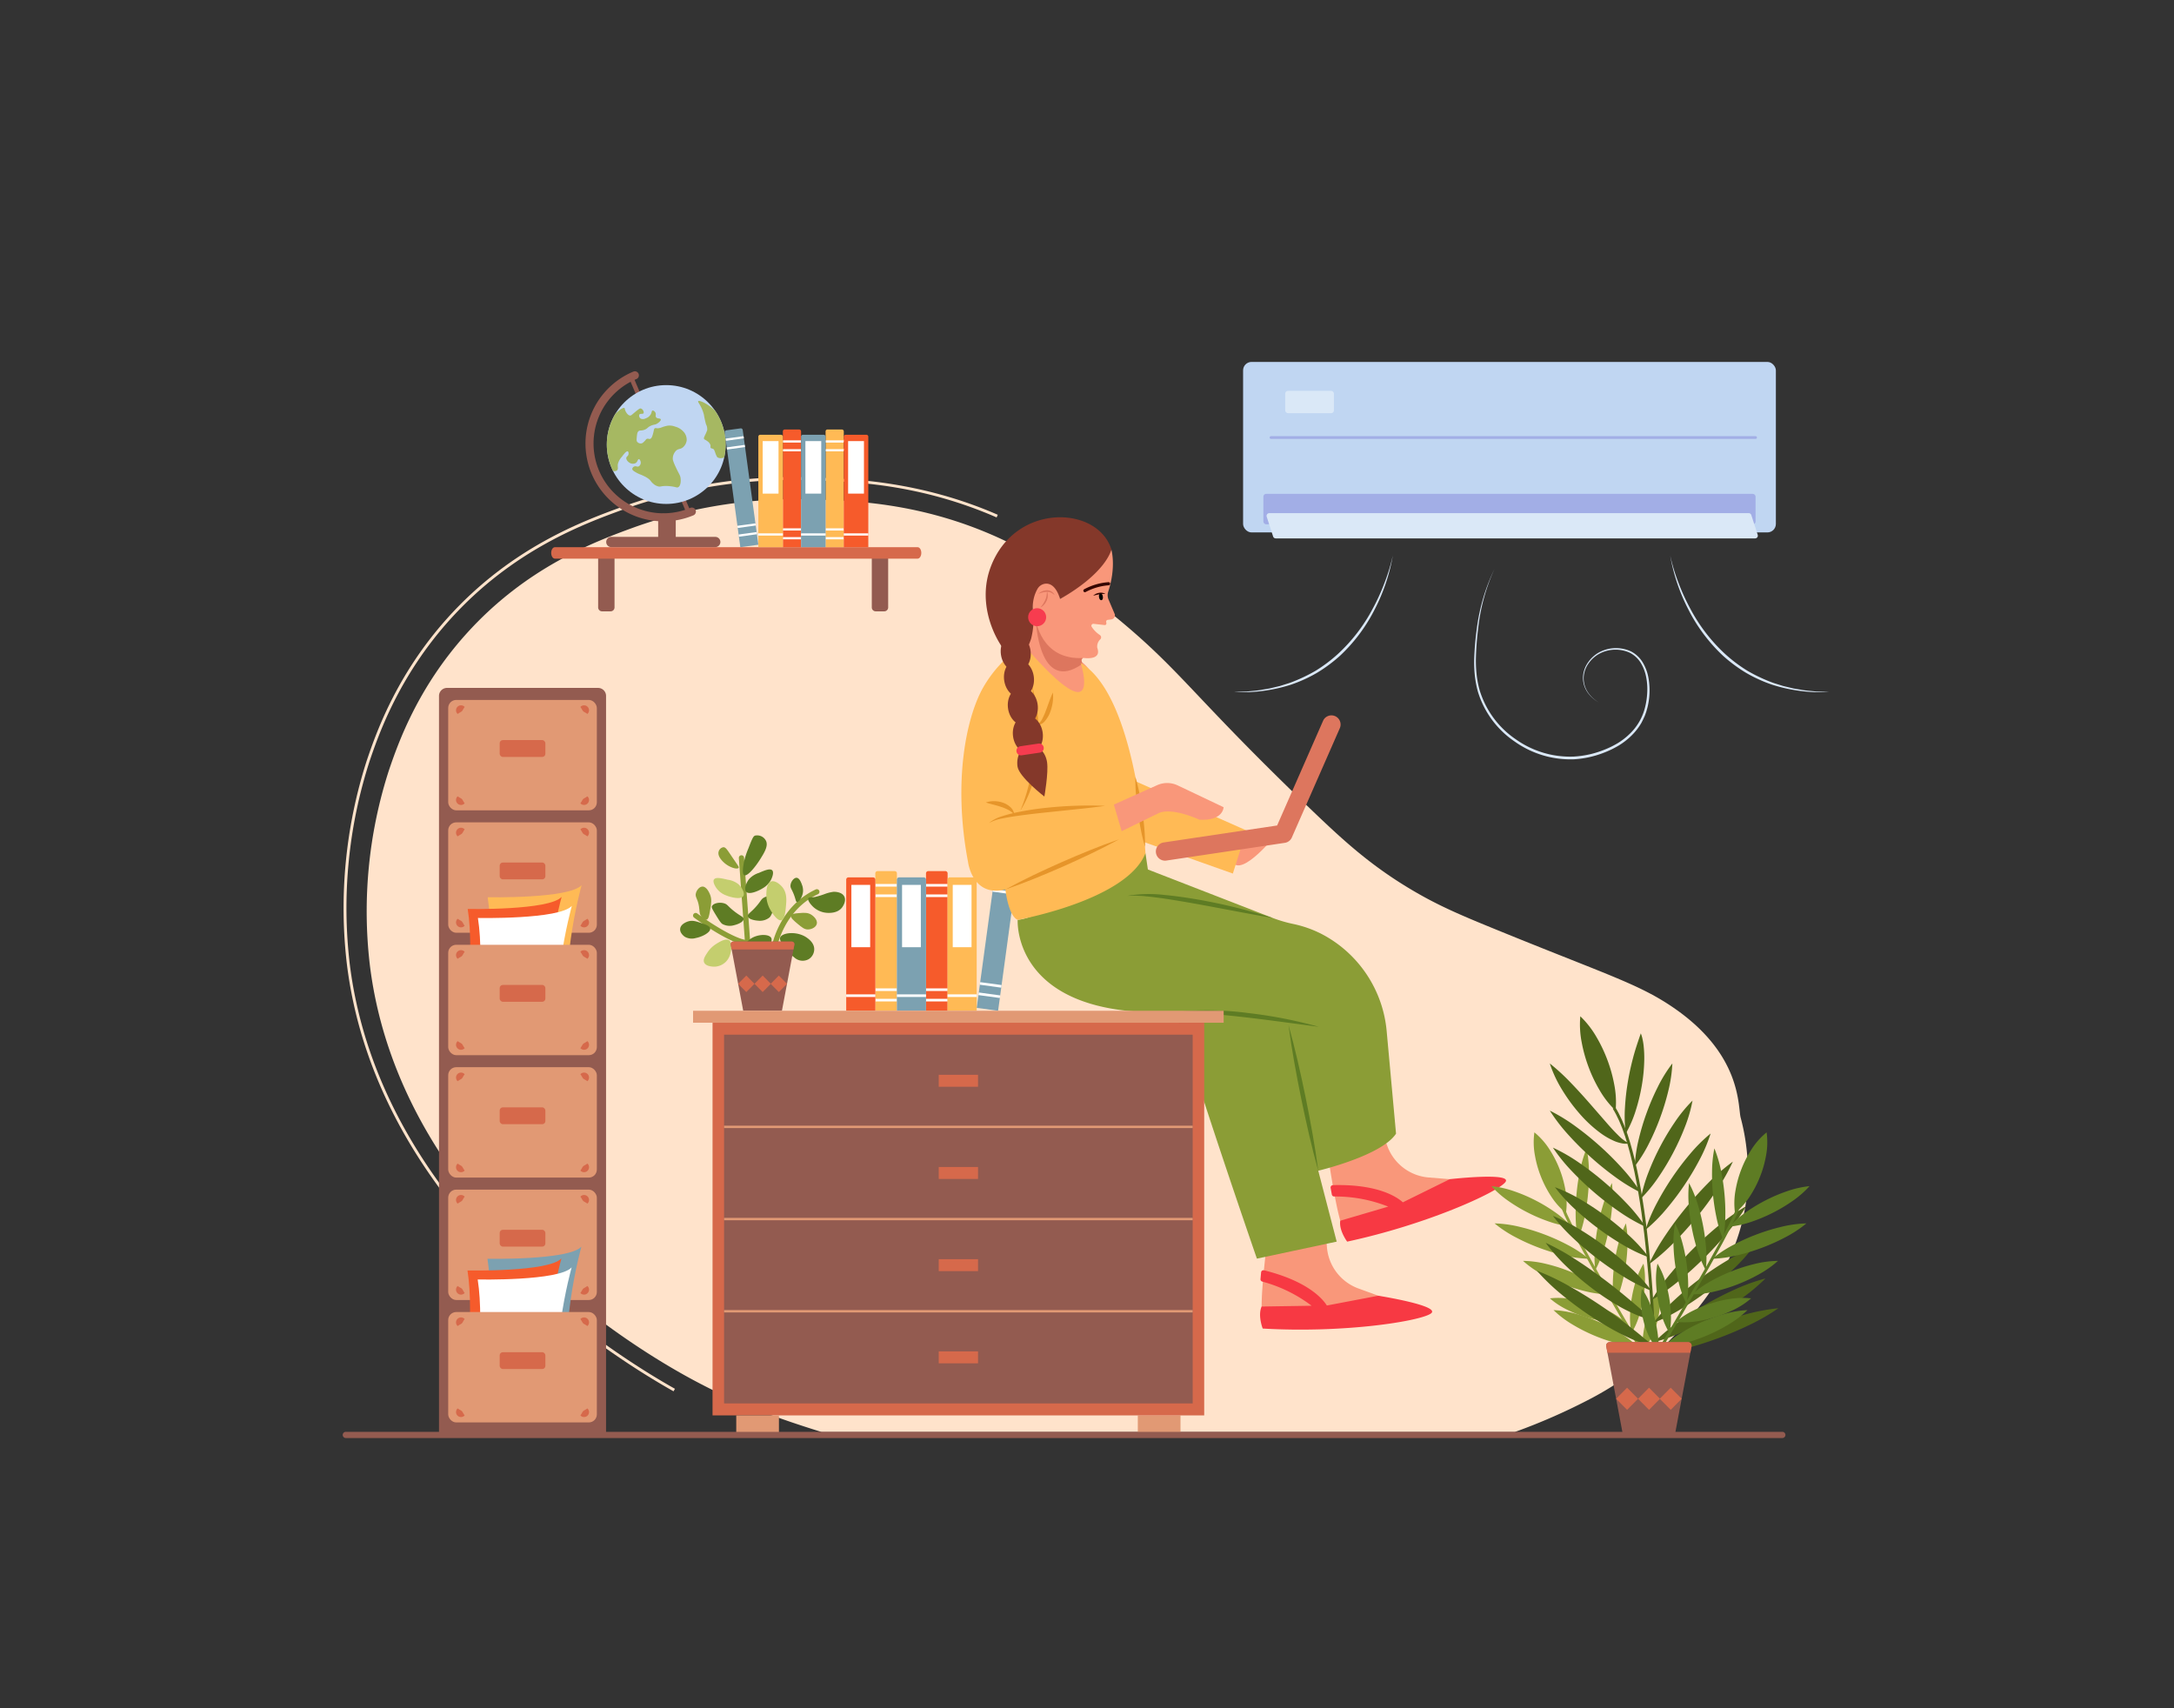 <svg id="Layer_1" data-name="Layer 1" xmlns="http://www.w3.org/2000/svg" viewBox="0 0 700 550"><rect x="0" y="0" width="700" height="550" fill="#333333" stroke="none"/><title>girl working from home</title><path d="M264.597,461.076c-15.032-4.699-28.52-9.501-44.746-18.612-16.735-9.399-91.073-54.126-100.74-131.536a147.656,147.656,0,0,1,6.161-63.053c2.988-8.76,9.186-26.355,24.829-43.756,19.149-21.314,40.999-29.575,53.811-34.246a155.267,155.267,0,0,1,60.333-8.964c11.619.379,32.128,1.23,55.44,11.415,15.208,6.642,24.662,14.218,38.594,25.541,22.072,17.956,24.977,25.43,63.59,62.507,10.601,10.176,19.316,18.196,32.618,26.096,9.223,5.476,16.679,8.538,30.435,14.126,33.811,13.737,43.438,16.519,54.502,24.252,21.517,15.051,20.123,31.465,21.049,34.998a69.498,69.498,0,0,1,1.637,27.724c-2.821,18.566-12.822,30.703-19.029,38.048a104.624,104.624,0,0,1-30.435,24.459,194.494,194.494,0,0,1-24.94,10.999Z" fill="#ffe3cb"/><path d="M216.872,447.953c-22.205-12.475-95.414-59.245-105.163-137.358a154.855,154.855,0,0,1,6.438-65.883c2.772-8.131,9.265-27.172,25.948-45.736,20.432-22.735,43.723-31.23,56.236-35.794a161.994,161.994,0,0,1,63.018-9.369c10.732.349,33.062,1.074,57.921,11.928l-.371.848c-24.694-10.782-46.087-11.478-57.579-11.852a161.102,161.102,0,0,0-62.672,9.314c-12.437,4.536-35.587,12.979-55.865,35.544-16.557,18.423-23.006,37.339-25.761,45.416a153.883,153.883,0,0,0-6.396,65.469c9.696,77.684,82.589,124.246,104.698,136.667Z" fill="#ffe3cb"/><rect x="366.36" y="455.711" width="13.742" height="6.046" fill="#e19974"/><rect x="182.309" y="321.671" width="7.073" height="0.854" fill="#fff"/><rect x="182.309" y="318.254" width="7.073" height="0.854" fill="#fff"/><rect x="182.309" y="287.499" width="7.073" height="0.854" fill="#fff"/><rect x="182.309" y="284.081" width="7.073" height="0.854" fill="#fff"/><path d="M240.858,304.352c-5.138,0-16.058-7.934-17.361-8.894a.844.844,0,0,1,1.002-1.359c4.999,3.686,14.014,9.271,16.874,8.511a.844.844,0,0,1,.422,1.635A3.76,3.76,0,0,1,240.858,304.352Z" fill="#8b9d36"/><path d="M240.776,304.983a.844.844,0,0,1-.841-.782l-2.037-27.932a.844.844,0,1,1,1.684-.123l2.037,27.932a.844.844,0,0,1-.78.903C240.817,304.982,240.797,304.983,240.776,304.983Z" fill="#8b9d36"/><path d="M249.346,305.725a.854.854,0,0,1-.148-.013.844.844,0,0,1-.684-.979c.093-.523,2.407-12.887,14.172-18.376a.844.844,0,0,1,.713,1.529c-10.977,5.122-13.201,17.021-13.223,17.142A.844.844,0,0,1,249.346,305.725Z" fill="#8b9d36"/><path d="M248.337,302.003c-.686-1.344-4.374-1.346-6.728.305a6.448,6.448,0,0,0-2.268,2.976c-.401,1.033-1.043,2.685-.151,3.815a3.345,3.345,0,0,0,3.704.687,18.056,18.056,0,0,0,3.175-3.129C247.435,304.928,248.89,303.086,248.337,302.003Z" fill="#5e7c24"/><path d="M251.21,301.851c-.257.675.253,1.448,1.21,2.9a13.932,13.932,0,0,0,3.326,3.51,3.969,3.969,0,0,0,4.687.534,3.797,3.797,0,0,0,1.739-3.205c-.016-1.977-1.705-3.2-2.343-3.663C256.735,299.687,251.831,300.219,251.21,301.851Z" fill="#5e7c24"/><path d="M260.281,289.183c.225-.384.809-.189,2.117-.382a24.347,24.347,0,0,0,3.251-.992,12.51,12.51,0,0,1,2.797-.687c.396.002,2.636.012,3.402,1.526.803,1.586-.683,3.496-.756,3.586-1.437,1.795-3.891,1.707-4.687,1.679a7.236,7.236,0,0,1-5.065-2.442C261.161,291.272,259.89,289.85,260.281,289.183Z" fill="#5e7c24"/><path d="M239.643,281.781c-.798-.402-.331-2.954-.076-4.349a25.89,25.89,0,0,1,1.436-4.35c1.323-3.485,1.625-3.861,2.117-4.044a3.164,3.164,0,0,1,3.478,1.602c.875,1.692-.466,3.832-1.89,6.105C243.341,278.928,240.681,282.304,239.643,281.781Z" fill="#5e7c24"/><path d="M239.341,288.497c.587-.955-.493-2.823-1.587-3.815a7.043,7.043,0,0,0-3.478-1.45c-1.818-.438-3.82-.921-4.385-.076-.539.805.515,2.386.756,2.747a6.683,6.683,0,0,0,3.099,2.366C235.362,288.936,238.583,289.729,239.341,288.497Z" fill="#c4ce6e"/><path d="M239.416,295.898c.022-.76-1.077-.917-3.326-2.747-1.786-1.452-1.836-1.958-2.873-2.289-1.587-.508-3.658-.024-4.007.992-.085.249-.073.546,1.285,2.747,1.057,1.712,1.596,2.575,2.117,2.9a4.967,4.967,0,0,0,3.78.382C237.341,297.658,239.387,296.928,239.416,295.898Z" fill="#5e7c24"/><path d="M240.243,287.116c-.741-.839.005-2.866.914-4.034a7.071,7.071,0,0,1,3.179-2.032c1.716-.747,3.606-1.57,4.306-.837.668.699-.101,2.44-.277,2.837a6.714,6.714,0,0,1-2.65,2.868C244.238,286.858,241.199,288.198,240.243,287.116Z" fill="#5e7c24"/><path d="M240.791,295.001c-.151-.745.905-1.091,2.809-3.284,1.511-1.741,1.475-2.247,2.44-2.754,1.477-.775,3.599-.659,4.116.281.126.23.165.525-.798,2.929-.749,1.87-1.133,2.814-1.591,3.224a4.974,4.974,0,0,1-3.659,1.032C243.135,296.374,240.996,296.011,240.791,295.001Z" fill="#5e7c24"/><path d="M228.681,298.951c-.106-.828-1.47-1.285-3.099-1.831-1.473-.493-2.642-.886-4.007-.458-.241.076-2.389.748-2.57,2.366-.163,1.451,1.385,2.51,1.512,2.595a4.573,4.573,0,0,0,3.553.382C226.196,301.594,228.837,300.169,228.681,298.951Z" fill="#5e7c24"/><path d="M234.805,302.766c-1.138-.812-3.287.566-4.309,1.221a9.037,9.037,0,0,0-2.646,2.594c-.787,1.182-1.537,2.307-1.134,3.281.579,1.401,3.079,1.38,3.402,1.373a5.437,5.437,0,0,0,3.704-1.679,5.784,5.784,0,0,0,1.437-2.9C235.396,306.023,235.928,303.568,234.805,302.766Z" fill="#c4ce6e"/><path d="M225.733,294.983c-.64-.931-.416-1.591-.68-3.205-.42-2.565-1.314-2.894-.983-4.197.261-1.026,1.145-2.12,2.117-2.137,1.361-.023,2.237,2.082,2.419,2.518.661,1.587.417,2.971,0,5.342-.272,1.548-.48,2.655-1.134,2.823C226.84,296.29,226.087,295.498,225.733,294.983Z" fill="#8b9d36"/><path d="M254.687,294.754c.202-.572,1.273-.658,2.57-.763,1.621-.131,2.837-.229,4.007.534.18.117,2.075,1.389,1.739,2.9-.263,1.181-1.729,1.8-2.797,1.831-1.158.034-1.946-.621-3.402-1.831C255.657,296.471,254.438,295.458,254.687,294.754Z" fill="#8b9d36"/><path d="M256.577,290.404c-.291-.066-.309-.472-.68-1.603-.83-2.527-1.48-2.756-1.361-3.815.132-1.172,1.099-2.419,1.965-2.366.945.058,1.51,1.647,1.739,2.289a4.95,4.95,0,0,1,.302,2.366C258.331,288.916,257.208,290.548,256.577,290.404Z" fill="#5e7c24"/><path d="M237.829,279.416c-.441.626-2.946-.115-4.612-1.603-.425-.38-2.308-2.06-1.814-3.663a1.888,1.888,0,0,1,1.512-1.373c.706-.017,1.165.7,2.344,2.442C237.681,278.801,238.022,279.142,237.829,279.416Z" fill="#8b9d36"/><path d="M251.588,296.28c-1.269.345-2.928-2.334-3.326-2.976a9.844,9.844,0,0,1-1.512-5.494c.054-1.213.153-3.426,1.436-3.968,1.229-.519,2.892.77,3.704,1.755,1.603,1.942,1.348,4.455,1.134,6.562C252.858,293.801,252.635,295.995,251.588,296.28Z" fill="#c4ce6e"/><path d="M251.772,325.437H239.306l-4.01-21.276a.846.846,0,0,1,.825-1.006h18.835a.846.846,0,0,1,.825,1.006Z" fill="#935b50"/><path d="M255.492,305.699l.29-1.537a.846.846,0,0,0-.825-1.006H236.121a.846.846,0,0,0-.825,1.006l.29,1.537Z" fill="#d6694b"/><polygon points="240.303 319.412 237.67 316.754 240.303 314.096 242.936 316.754 240.303 319.412" fill="#d6694b"/><polygon points="245.569 319.412 242.936 316.754 245.569 314.096 248.202 316.754 245.569 319.412" fill="#d6694b"/><polygon points="250.775 319.412 248.142 316.754 250.775 314.096 253.408 316.754 250.775 319.412" fill="#d6694b"/><path d="M299.203,299.21h44.246a0,0,0,0,1,0,0v6.957a0,0,0,0,1,0,0h-44.246a.723.723,0,0,1-.723-.723v-5.511A.723.723,0,0,1,299.203,299.21Z" transform="translate(664.218 25.533) rotate(97.76)" fill="#7ca1b1"/><rect x="323.117" y="280.328" width="0.84" height="6.957" transform="translate(-1.358 566.058) rotate(-82.24)" fill="#fff"/><rect x="322.663" y="283.658" width="0.84" height="6.957" transform="translate(-5.05 568.488) rotate(-82.24)" fill="#fff"/><rect x="318.579" y="313.63" width="0.84" height="6.957" transform="translate(-38.28 590.366) rotate(-82.24)" fill="#fff"/><rect x="318.125" y="316.96" width="0.84" height="6.957" transform="translate(-41.972 592.797) rotate(-82.24)" fill="#fff"/><path d="M305.117,281.191l0,44.246h-6.957l0-44.246a.723.723,0,0,1,.723-.723h5.511A.723.723,0,0,1,305.117,281.191Z" fill="#f65b2b"/><rect x="298.16" y="321.59" width="6.957" height="0.84" fill="#fff"/><rect x="298.16" y="318.228" width="6.957" height="0.84" fill="#fff"/><rect x="298.16" y="287.979" width="6.957" height="0.84" fill="#fff"/><rect x="298.16" y="284.619" width="6.957" height="0.84" fill="#fff"/><path d="M305.109,325.437V283.207a.723.723,0,0,1,.723-.723h7.931a.723.723,0,0,1,.723.723v42.23Z" fill="#ffba55"/><rect x="305.109" y="320.152" width="9.377" height="0.84" fill="#fff"/><rect x="299.765" y="291.912" width="20.065" height="6.05" transform="translate(604.734 -14.861) rotate(90)" fill="#fff"/><path d="M281.839,281.191l0,44.246h6.957l0-44.246a.723.723,0,0,0-.723-.723h-5.511A.723.723,0,0,0,281.839,281.191Z" fill="#ffba55"/><rect x="281.839" y="321.59" width="6.957" height="0.84" fill="#fff"/><rect x="281.839" y="318.228" width="6.957" height="0.84" fill="#fff"/><rect x="281.839" y="287.979" width="6.957" height="0.84" fill="#fff"/><rect x="281.839" y="284.619" width="6.957" height="0.84" fill="#fff"/><path d="M281.847,325.437V283.207a.723.723,0,0,0-.723-.723h-7.931a.723.723,0,0,0-.723.723v42.23Z" fill="#f65b2b"/><rect x="272.47" y="320.152" width="9.377" height="0.84" fill="#fff"/><rect x="267.126" y="291.912" width="20.065" height="6.05" transform="translate(572.095 17.778) rotate(90)" fill="#fff"/><path d="M272.725,299.272h42.23a0,0,0,0,1,0,0v9.377a0,0,0,0,1,0,0H272.725a.723.723,0,0,1-.723-.723v-7.931A.723.723,0,0,1,272.725,299.272Z" transform="translate(597.439 10.483) rotate(90)" fill="#7ca1b1"/><rect x="288.79" y="320.152" width="9.377" height="0.84" fill="#fff"/><rect x="283.446" y="291.912" width="20.065" height="6.05" transform="translate(588.415 1.459) rotate(90)" fill="#fff"/><path d="M409.541,270.284s-13.752,16.538-13.321,3.069Z" fill="#f9977a"/><path d="M408.519,395.462s-3.754,28.071-1.642,28.802,56.206.547,46.525-3.574l-16.011-5.844a15.509,15.509,0,0,1-10.148-13.399l-.668-8.826Z" fill="#f9977a"/><path d="M443.792,417.184l-16.563,3.147c-1.257-2.007-5.987-7.8-20.235-11.34a.76.76,0,0,0-.937.668l-.195,2.166a.757.757,0,0,0,.563.8,46.038,46.038,0,0,1,15.9,7.783l-16.092.254c-1.307,2.869.343,7.084.343,7.084,26.154,1.53,50.51-2.332,54.131-4.822S443.792,417.184,443.792,417.184Z" fill="#f73943"/><path d="M427.031,368.13s3.87,28.055,6.1,28.197,54.315-14.466,43.886-15.855l-16.99-1.361a15.509,15.509,0,0,1-13.354-10.206l-2.998-8.328Z" fill="#f9977a"/><path d="M466.821,379.655l-15.123,7.452c-1.747-1.599-7.851-5.92-22.527-5.531a.76.76,0,0,0-.725.894l.39,2.14a.757.757,0,0,0,.756.621A46.038,46.038,0,0,1,446.992,388.49l-15.441,4.538c-.495,3.114,2.22,6.736,2.22,6.736,25.614-5.502,48.057-15.721,50.883-19.087S466.821,379.655,466.821,379.655Z" fill="#f73943"/><path d="M347.772,222.914c8.58-3.81.59-9.74.59-9.74l-.126-.515a.658.658,0,0,1,.711-.812c1.847.208,5.649.24,4.351-3.305a3.182,3.182,0,0,1,.966-2.686.898.898,0,0,0-.091-1.379,9.124,9.124,0,0,1-2.692-2.708.634.634,0,0,1,.636-.92l3.564.401a.511.511,0,0,0,.563-.583l-.069-.464a.545.545,0,0,1,.469-.621l1.223-.16a1.297,1.297,0,0,0,1.025-1.794l-1.956-4.589a3.581,3.581,0,0,1-.103-2.529c.803-2.433,2.29-8.087,1.012-13.611,0,0-3.726,7.848-16.532,15.981,0,0-1.188-8.846-7.269-3.801,0,0-2.374,1.876-1.301,8.301l-2.539,2.169a10.371,10.371,0,0,0-3.469,6.081c-.61,3.44-2.678,8.914-3.966,10.279C322.77,215.909,339.192,226.724,347.772,222.914Z" fill="#f9977a"/><path d="M333.5,199.403s.846,24.331,14.987,14.364l-.252-1.109c-.109-.445.516-.801.516-.801C335.056,212.615,333.5,199.403,333.5,199.403Z" fill="#dd765e"/><path d="M349.326,190.674a.503.503,0,0,1-.253-.938,19.226,19.226,0,0,1,7.854-2.294.489.489,0,0,1,.526.478.502.502,0,0,1-.478.526,18.536,18.536,0,0,0-7.398,2.159A.501.501,0,0,1,349.326,190.674Z" fill="#350500"/><path d="M351.988,191.789a3.59,3.59,0,0,1,1.875-.914,2.983,2.983,0,0,1,2.062.331c-.357.016-.684.001-1.011.037-.325.038-.646.062-.966.127C353.304,191.474,352.675,191.638,351.988,191.789Z" fill="#350500"/><ellipse cx="354.487" cy="192.153" rx="0.633" ry="1.105" transform="translate(-24.321 53.993) rotate(-8.422)" fill="#050505"/><path d="M334.302,191.227a4.263,4.263,0,0,1,2.762-1.187,2.843,2.843,0,0,1,1.517.418,2.625,2.625,0,0,1,.991,1.157,4.484,4.484,0,0,0-1.177-.812,3.274,3.274,0,0,0-1.325-.262A8.356,8.356,0,0,0,334.302,191.227Z" fill="#dd765e"/><path d="M334.954,195.636a9.789,9.789,0,0,0,1.609-2.474,5.709,5.709,0,0,0,.415-1.382,8.714,8.714,0,0,0,.11-1.49,3.612,3.612,0,0,1,.28,1.528,4.057,4.057,0,0,1-.344,1.542,4.889,4.889,0,0,1-.851,1.321A4.177,4.177,0,0,1,334.954,195.636Z" fill="#dd765e"/><path d="M357.845,176.9s-1.357,7.303-16.532,15.981c0,0-1.219-5.192-4.638-4.959a3.362,3.362,0,0,0-2.71,1.852,11.569,11.569,0,0,0-1.221,7.607,26.405,26.405,0,0,1-.742,8.264,19.319,19.319,0,0,1-3.948,6.925c-1.969,2.329-15.134-13.67-9.103-29.91C326.717,161.747,353.423,162.68,357.845,176.9Z" fill="#84382a"/><circle cx="333.947" cy="198.719" r="2.902" fill="#f73c4f"/><path d="M449.506,365.001l-2.989-32.715A39.255,39.255,0,0,0,425.388,300.631a36.587,36.587,0,0,0-8.709-3.087,44.219,44.219,0,0,1-6.725-1.933L369.603,279.946l-.777-5.247s-31.949,20.816-41.148,21.463c0,0-2.037,32.116,50.86,29.646,0,0,7.993,26.711,26.165,79.428l25.693-5.472-5.934-22.833S444.842,372.126,449.506,365.001Z" fill="#8b9d36"/><path d="M409.782,295.544c-7.823-1.334-15.573-2.88-23.344-4.295q-5.826-1.063-11.67-1.962c-1.952-.253-3.903-.536-5.865-.703-.981-.142-1.96-.135-2.946-.203a9.722,9.722,0,0,0-1.475.006l-1.487.045a41.525,41.525,0,0,1,11.907-.287c3.962.367,7.892.968,11.801,1.656A184.603,184.603,0,0,1,409.782,295.544Z" fill="#5e7c24"/><path d="M424.463,376.93c-2.162-7.693-3.887-15.475-5.505-23.28-1.574-7.813-3.039-15.649-4.062-23.574,2.166,7.692,3.89,15.475,5.505,23.28C421.971,361.17,423.436,369.005,424.463,376.93Z" fill="#5e7c24"/><path d="M424.645,330.599l-11.515-1.535c-3.833-.499-7.661-1.01-11.496-1.447q-5.75-.671-11.516-1.166c-3.847-.285-7.697-.541-11.58-.643a100.208,100.208,0,0,1,23.266.346A148.524,148.524,0,0,1,424.645,330.599Z" fill="#5e7c24"/><path d="M347.96,213.445s7.927,24.564-18.383-5.857a40.311,40.311,0,0,0-13.205,14.109c-5.129,9.339-9.626,29.665-4.692,55.744,0,0,1.359,11.595,12.048,8.94,0,0,.893,8.447,3.951,9.782,0,0,35.174-6.28,41.148-21.463C368.826,274.699,365.967,224.005,347.96,213.445Z" fill="#ffba55"/><path d="M328.549,261.002a58.723,58.723,0,0,0,3.036-9.746,76.116,76.116,0,0,0,1.335-10.07c.215-3.385.234-6.786.129-10.19-.136-3.403-.339-6.815-.734-10.231a55.694,55.694,0,0,1,1.881,10.155,66.932,66.932,0,0,1,.193,10.362,53.677,53.677,0,0,1-1.692,10.247A36.66,36.66,0,0,1,328.549,261.002Z" fill="#e6952a"/><path d="M360.302,270.242c-5.862,3.22-11.904,6.032-17.99,8.743-6.104,2.671-12.253,5.239-18.584,7.396,5.86-3.223,11.902-6.034,17.99-8.743C347.823,274.97,353.972,272.402,360.302,270.242Z" fill="#e6952a"/><path d="M355.846,259.463c-3.159.416-6.313.792-9.467,1.112l-9.449.992c-3.146.325-6.286.691-9.41,1.128-1.56.227-3.119.468-4.656.799a13.669,13.669,0,0,0-4.446,1.511,12.083,12.083,0,0,1,4.255-2.208,42.469,42.469,0,0,1,4.644-1.234,94.036,94.036,0,0,1,9.456-1.46A128.335,128.335,0,0,1,355.846,259.463Z" fill="#e6952a"/><path d="M339.007,222.992a11.299,11.299,0,0,1-.053,3.135,14.39,14.39,0,0,1-.763,3.043,9.54,9.54,0,0,1-1.58,2.796,3.401,3.401,0,0,1-2.853,1.455,4.574,4.574,0,0,0,1.907-2.109,24.22,24.22,0,0,0,1.148-2.662C337.521,226.811,338.112,224.906,339.007,222.992Z" fill="#e6952a"/><path d="M326.583,262.207a7.866,7.866,0,0,0-2.015-1.492,13.569,13.569,0,0,0-2.227-.922c-.765-.267-1.565-.472-2.379-.705-.413-.087-.825-.215-1.245-.329a10.699,10.699,0,0,1-1.282-.401,9.685,9.685,0,0,1,1.325-.321,13.073,13.073,0,0,1,1.352-.088,8.853,8.853,0,0,1,2.7.449,6.61,6.61,0,0,1,2.428,1.39A3.824,3.824,0,0,1,326.583,262.207Z" fill="#e6952a"/><polyline points="365.083 251.303 401.344 267.382 396.964 281.257 367.825 270.931" fill="#ffba55"/><path d="M375.114,277.105a2.947,2.947,0,0,1-.432-5.861l36.535-5.466,14.791-33.692A2.947,2.947,0,0,1,431.405,234.455L415.961,269.637a2.946,2.946,0,0,1-2.263,1.729l-38.145,5.706A2.914,2.914,0,0,1,375.114,277.105Z" fill="#dd765e"/><ellipse cx="327.054" cy="210.107" rx="4.81" ry="6.158" transform="translate(-27.247 50.169) rotate(-8.422)" fill="#84382a"/><ellipse cx="328.27" cy="218.323" rx="4.81" ry="6.158" transform="matrix(0.989, -0.146, 0.146, 0.989, -28.437, 50.436)" fill="#84382a"/><ellipse cx="329.338" cy="227.432" rx="4.81" ry="6.158" transform="translate(-29.76 50.69) rotate(-8.422)" fill="#84382a"/><ellipse cx="330.96" cy="236.486" rx="4.81" ry="6.158" transform="translate(-31.068 51.025) rotate(-8.422)" fill="#84382a"/><path d="M327.626,246.81c.498,3.364,8.651,9.652,8.651,9.652s1.363-7.697.865-11.061-3.032-5.776-5.66-5.387S327.128,243.446,327.626,246.81Z" fill="#84382a"/><path d="M328.757,243.201a1.473,1.473,0,0,1-.214-2.931l5.826-.863a1.473,1.473,0,1,1,.432,2.914l-5.826.863A1.372,1.372,0,0,1,328.757,243.201Z" fill="#f73c4f"/><path d="M365.574,250.126a55.55,55.55,0,0,1,1.344,5.554c.375,1.863.666,3.738.939,5.615.246,1.881.474,3.764.617,5.656a54.678,54.678,0,0,1,.205,5.698,55.593,55.593,0,0,1-1.347-5.564c-.375-1.862-.664-3.732-.936-5.605-.244-1.877-.471-3.755-.614-5.646A55.774,55.774,0,0,1,365.574,250.126Z" fill="#e6952a"/><path d="M361.163,267.612l-2.519-8.564,13.941-6.25a7.887,7.887,0,0,1,6.611.073l14.783,7.022s-.052,4.476-7.806,4.015c0,0-8.393-3.94-12.899-2.201Z" fill="#f9977a"/><path d="M528.792,435.933c-.912-1.519-22.374-37.287-25.846-46.545l.865-.324c3.443,9.178,25.551,46.021,25.773,46.393Z" fill="#8b9d36"/><path d="M510.872,369.744a39.741,39.741,0,0,0-2.137,7.163,66.963,66.963,0,0,0-1.092,7.262,65.629,65.629,0,0,0-.301,7.337,39.204,39.204,0,0,0,.754,7.438,39.239,39.239,0,0,0,2.142-7.162,65.734,65.734,0,0,0,1.087-7.262,66.961,66.961,0,0,0,.296-7.338A39.706,39.706,0,0,0,510.872,369.744Z" fill="#8b9d36"/><path d="M519.031,380.901a37.907,37.907,0,0,0-2.773,6.753,63.664,63.664,0,0,0-1.742,6.951,62.693,62.693,0,0,0-.962,7.101,37.493,37.493,0,0,0,.08,7.301,37.457,37.457,0,0,0,2.778-6.752,62.69,62.69,0,0,0,1.737-6.952,63.765,63.765,0,0,0,.957-7.102A37.941,37.941,0,0,0,519.031,380.901Z" fill="#8b9d36"/><path d="M523.527,393.889a32.164,32.164,0,0,0-2.361,6.277,53.434,53.434,0,0,0-1.321,6.426,52.536,52.536,0,0,0-.534,6.538,31.757,31.757,0,0,0,.515,6.688,31.76,31.76,0,0,0,2.366-6.276,52.449,52.449,0,0,0,1.316-6.426,53.433,53.433,0,0,0,.529-6.539A32.133,32.133,0,0,0,523.527,393.889Z" fill="#8b9d36"/><path d="M529.188,406.853a24.623,24.623,0,0,0-2.394,5.342,40.126,40.126,0,0,0-1.359,5.521,39.383,39.383,0,0,0-.576,5.656,24.337,24.337,0,0,0,.468,5.836,24.319,24.319,0,0,0,2.398-5.341,39.448,39.448,0,0,0,1.354-5.521,40.192,40.192,0,0,0,.571-5.657A24.623,24.623,0,0,0,529.188,406.853Z" fill="#8b9d36"/><path d="M534.184,414.956A22.169,22.169,0,0,0,531.657,419.646a38.225,38.225,0,0,0-1.589,4.866,43.677,43.677,0,0,0-.959,4.99c-.104.847-.199,1.689-.262,2.548a18.958,18.958,0,0,1-.279,2.609,5.12,5.12,0,0,0,.614-.388l.499-.5a9.22,9.22,0,0,0,.872-1.091,17.474,17.474,0,0,0,1.341-2.334,25.99,25.99,0,0,0,1.76-4.922,29.132,29.132,0,0,0,.828-5.124A19.291,19.291,0,0,0,534.184,414.956Z" fill="#8b9d36"/><path d="M506.02,394.954a31.868,31.868,0,0,0-5.628-4.88,52.155,52.155,0,0,0-6.221-3.709,51.239,51.239,0,0,0-6.67-2.823,31.503,31.503,0,0,0-7.268-1.641,31.495,31.495,0,0,0,5.625,4.886,51.244,51.244,0,0,0,6.224,3.704,52.132,52.132,0,0,0,6.672,2.818A31.865,31.865,0,0,0,506.02,394.954Z" fill="#8b9d36"/><path d="M511.548,405.28a39.257,39.257,0,0,0-6.942-4.544,65.359,65.359,0,0,0-7.403-3.316,64.19,64.19,0,0,0-7.752-2.386,38.81,38.81,0,0,0-8.218-1.146,38.817,38.817,0,0,0,6.939,4.55,64.203,64.203,0,0,0,7.406,3.31,65.347,65.347,0,0,0,7.755,2.38A39.257,39.257,0,0,0,511.548,405.28Z" fill="#8b9d36"/><path d="M518.056,416.757a33.477,33.477,0,0,0-6.257-4.387,55.016,55.016,0,0,0-6.735-3.165,54.041,54.041,0,0,0-7.096-2.239A33.09,33.09,0,0,0,490.391,405.961a33.102,33.102,0,0,0,6.255,4.393,54.047,54.047,0,0,0,6.737,3.159,55.022,55.022,0,0,0,7.098,2.234A33.476,33.476,0,0,0,518.056,416.757Z" fill="#8b9d36"/><path d="M523.199,425.592a25.097,25.097,0,0,0-5.496-3.62,40.082,40.082,0,0,0-5.888-2.367,39.364,39.364,0,0,0-6.185-1.42,24.831,24.831,0,0,0-6.581-.155,24.829,24.829,0,0,0,5.494,3.626,39.359,39.359,0,0,0,5.89,2.361,40.063,40.063,0,0,0,6.186,1.414A25.111,25.111,0,0,0,523.199,425.592Z" fill="#8b9d36"/><path d="M527.259,433.519a33.01,33.01,0,0,0-6.041-4.59,54.175,54.175,0,0,0-6.562-3.386,53.232,53.232,0,0,0-6.957-2.474,32.639,32.639,0,0,0-7.483-1.258,32.627,32.627,0,0,0,6.038,4.596,53.212,53.212,0,0,0,6.565,3.38,54.166,54.166,0,0,0,6.959,2.468A33.009,33.009,0,0,0,527.259,433.519Z" fill="#8b9d36"/><path d="M504.224,390.558a23.234,23.234,0,0,0-.18-7.419,34.958,34.958,0,0,0-1.89-6.749,34.384,34.384,0,0,0-3.186-6.242,23.002,23.002,0,0,0-4.913-5.566,22.988,22.988,0,0,0,.172,7.422,34.415,34.415,0,0,0,1.898,6.746,34.962,34.962,0,0,0,3.194,6.239A23.238,23.238,0,0,0,504.224,390.558Z" fill="#8b9d36"/><path d="M532.188,437.445c-.01-.617-1.134-61.864-12.916-80.52l.781-.494c11.922,18.875,13.02,78.471,13.061,80.998Z" fill="#50661a"/><path d="M523.493,364.945a42.393,42.393,0,0,1-.277-8.342,74.998,74.998,0,0,1,.902-8.093c.432-2.669,1.019-5.311,1.711-7.931.69-2.637,1.562-5.175,2.493-7.878a11.559,11.559,0,0,1,.597,2.074,18.482,18.482,0,0,1,.326,2.108,35.715,35.715,0,0,1,.188,4.184,53.717,53.717,0,0,1-.753,8.199,59.593,59.593,0,0,1-1.897,7.984A37.537,37.537,0,0,1,523.493,364.945Z" fill="#50661a"/><path d="M508.84,327.206a29.974,29.974,0,0,1,5.218,6.705,47.122,47.122,0,0,1,3.497,7.349,46.306,46.306,0,0,1,2.195,7.837,29.651,29.651,0,0,1,.458,8.487,29.65,29.65,0,0,1-5.227-6.702,46.261,46.261,0,0,1-3.489-7.352,47.119,47.119,0,0,1-2.187-7.84A29.958,29.958,0,0,1,508.84,327.206Z" fill="#50661a"/><path d="M499.016,342.395a69.05,69.05,0,0,1,6.872,6.332c2.124,2.202,4.151,4.453,6.134,6.716l5.891,6.761c.988,1.107,1.987,2.198,3.042,3.231a13.891,13.891,0,0,0,3.595,2.716,6.24,6.24,0,0,1-2.46-.062,11.518,11.518,0,0,1-2.37-.746,22.893,22.893,0,0,1-4.222-2.421,41.437,41.437,0,0,1-6.955-6.434,54.902,54.902,0,0,1-5.527-7.55A39.293,39.293,0,0,1,499.016,342.395Z" fill="#50661a"/><path d="M499.016,357.583a56.876,56.876,0,0,1,8.543,5.254,96.781,96.781,0,0,1,7.665,6.23,95.146,95.146,0,0,1,7,6.968,56.234,56.234,0,0,1,6.114,7.952,56.214,56.214,0,0,1-8.547-5.25,95.076,95.076,0,0,1-7.661-6.234,96.778,96.778,0,0,1-6.996-6.972A56.867,56.867,0,0,1,499.016,357.583Z" fill="#50661a"/><path d="M500.015,369.5a56.239,56.239,0,0,1,8.631,4.991,95.647,95.647,0,0,1,7.779,5.989,94,94,0,0,1,7.134,6.744,55.607,55.607,0,0,1,6.273,7.752,55.579,55.579,0,0,1-8.636-4.987,93.942,93.942,0,0,1-7.775-5.994,95.645,95.645,0,0,1-7.13-6.749A56.212,56.212,0,0,1,500.015,369.5Z" fill="#50661a"/><path d="M500.681,382.239a52.285,52.285,0,0,1,8.645,4.194,88.544,88.544,0,0,1,7.86,5.246,87.07,87.07,0,0,1,7.266,6.042,51.667,51.667,0,0,1,6.473,7.103,51.714,51.714,0,0,1-8.649-4.189,87.066,87.066,0,0,1-7.857-5.251,88.602,88.602,0,0,1-7.262-6.047A52.285,52.285,0,0,1,500.681,382.239Z" fill="#50661a"/><path d="M500.015,391.48a58.171,58.171,0,0,1,9.046,4.593,99.088,99.088,0,0,1,8.252,5.638,97.344,97.344,0,0,1,7.652,6.429,57.488,57.488,0,0,1,6.85,7.484,57.493,57.493,0,0,1-9.049-4.588,97.345,97.345,0,0,1-8.248-5.643,99.069,99.069,0,0,1-7.648-6.434A58.167,58.167,0,0,1,500.015,391.48Z" fill="#50661a"/><path d="M497.684,400.139a75.833,75.833,0,0,1,9.455,5.248c3.002,1.922,5.906,3.953,8.738,6.074,2.84,2.108,5.601,4.306,8.313,6.577,2.74,2.251,5.329,4.596,8.164,6.919a22.862,22.862,0,0,1-5.294-1.545,51.774,51.774,0,0,1-4.916-2.367,80.692,80.692,0,0,1-9.035-5.879,93.158,93.158,0,0,1-8.208-6.926A59.006,59.006,0,0,1,497.684,400.139Z" fill="#50661a"/><path d="M494.853,409.13a77.99,77.99,0,0,1,10.267,4.879c3.279,1.827,6.461,3.788,9.57,5.852q4.664,3.096,9.103,6.51,2.219,1.712,4.395,3.486a39.168,39.168,0,0,0,4.462,3.417,8.619,8.619,0,0,1-2.885-.495c-.93-.275-1.832-.61-2.725-.959-1.78-.707-3.5-1.515-5.187-2.372a98.443,98.443,0,0,1-9.725-5.737,111.177,111.177,0,0,1-9.052-6.709A68.808,68.808,0,0,1,494.853,409.13Z" fill="#50661a"/><path d="M526.364,375.523a46.022,46.022,0,0,1,1.327-8.905,77.334,77.334,0,0,1,2.559-8.454,76.119,76.119,0,0,1,3.493-8.113,45.528,45.528,0,0,1,4.736-7.658,45.532,45.532,0,0,1-1.321,8.907,76.117,76.117,0,0,1-2.566,8.452,77.438,77.438,0,0,1-3.498,8.111A46.022,46.022,0,0,1,526.364,375.523Z" fill="#50661a"/><path d="M528.337,385.921a47.027,47.027,0,0,1,2.556-8.738,79.19,79.19,0,0,1,3.717-8.126,77.874,77.874,0,0,1,4.596-7.663,46.526,46.526,0,0,1,5.768-7.046,46.526,46.526,0,0,1-2.55,8.741,77.969,77.969,0,0,1-3.722,8.123,79.288,79.288,0,0,1-4.601,7.66A47.086,47.086,0,0,1,528.337,385.921Z" fill="#50661a"/><path d="M529.831,395.976a51.511,51.511,0,0,1,3.741-8.772,87.291,87.291,0,0,1,4.828-8.038,85.762,85.762,0,0,1,5.652-7.481,50.935,50.935,0,0,1,6.749-6.74,50.93,50.93,0,0,1-3.736,8.776,85.657,85.657,0,0,1-4.834,8.034,87.199,87.199,0,0,1-5.657,7.478A51.515,51.515,0,0,1,529.831,395.976Z" fill="#50661a"/><path d="M530.926,407.069a66.423,66.423,0,0,1,5.356-9.415q2.986-4.456,6.372-8.585,3.375-4.138,7.141-7.956a65.392,65.392,0,0,1,8.167-7.117,65.384,65.384,0,0,1-5.351,9.419q-2.986,4.456-6.377,8.581-3.383,4.132-7.146,7.952A66.343,66.343,0,0,1,530.926,407.069Z" fill="#50661a"/><path d="M531.814,418.572a67.08,67.08,0,0,1,6.342-8.85q3.451-4.143,7.267-7.919,3.805-3.786,7.967-7.214a66.067,66.067,0,0,1,8.9-6.273,66.067,66.067,0,0,1-6.338,8.854q-3.451,4.143-7.271,7.914-3.813,3.779-7.971,7.209A67.052,67.052,0,0,1,531.814,418.572Z" fill="#50661a"/><path d="M532.355,425.948a58.459,58.459,0,0,1,6.891-7.482,99.599,99.599,0,0,1,7.682-6.435,97.839,97.839,0,0,1,8.281-5.642,57.789,57.789,0,0,1,9.08-4.586,57.803,57.803,0,0,1-6.887,7.487,97.913,97.913,0,0,1-7.686,6.43,99.672,99.672,0,0,1-8.285,5.637A58.47,58.47,0,0,1,532.355,425.948Z" fill="#50661a"/><path d="M532.651,432.109a61.884,61.884,0,0,1,8.05-6.693q4.222-3.002,8.702-5.554,4.472-2.565,9.195-4.692a61.16,61.16,0,0,1,9.853-3.542,61.166,61.166,0,0,1-8.047,6.699q-4.222,3.001-8.705,5.549-4.477,2.557-9.198,4.687A61.894,61.894,0,0,1,532.651,432.109Z" fill="#50661a"/><path d="M532.421,436.106a66.835,66.835,0,0,1,9.418-5.425c3.231-1.56,6.526-2.95,9.875-4.194q5.022-1.868,10.22-3.263a65.86,65.86,0,0,1,10.681-2.021,65.862,65.862,0,0,1-9.416,5.431q-4.848,2.34-9.877,4.188c-3.35,1.239-6.755,2.333-10.222,3.257A66.825,66.825,0,0,1,532.421,436.106Z" fill="#50661a"/><path d="M534.087,435.933l-.793-.477c.223-.371,22.331-37.215,25.773-46.393l.865.324C556.461,398.646,534.999,434.415,534.087,435.933Z" fill="#5e7c24"/><path d="M552.006,369.744a39.741,39.741,0,0,1,2.137,7.163,66.958,66.958,0,0,1,1.092,7.262,65.627,65.627,0,0,1,.301,7.337,39.204,39.204,0,0,1-.754,7.438,39.24,39.24,0,0,1-2.142-7.162,65.736,65.736,0,0,1-1.087-7.262,66.959,66.959,0,0,1-.296-7.338A39.706,39.706,0,0,1,552.006,369.744Z" fill="#5e7c24"/><path d="M543.847,380.901a37.907,37.907,0,0,1,2.773,6.753,63.661,63.661,0,0,1,1.742,6.951,62.691,62.691,0,0,1,.962,7.101,37.492,37.492,0,0,1-.08,7.301,37.457,37.457,0,0,1-2.778-6.752,62.692,62.692,0,0,1-1.737-6.952,63.768,63.768,0,0,1-.957-7.102A37.943,37.943,0,0,1,543.847,380.901Z" fill="#5e7c24"/><path d="M539.351,393.889a32.163,32.163,0,0,1,2.361,6.277,53.43,53.43,0,0,1,1.321,6.426,52.536,52.536,0,0,1,.534,6.538,31.758,31.758,0,0,1-.515,6.688,31.759,31.759,0,0,1-2.366-6.276,52.448,52.448,0,0,1-1.316-6.426,53.433,53.433,0,0,1-.529-6.539A32.133,32.133,0,0,1,539.351,393.889Z" fill="#5e7c24"/><path d="M533.69,406.853a24.623,24.623,0,0,1,2.394,5.342,40.126,40.126,0,0,1,1.359,5.521,39.386,39.386,0,0,1,.576,5.656,24.338,24.338,0,0,1-.468,5.836,24.32,24.32,0,0,1-2.399-5.341,39.449,39.449,0,0,1-1.354-5.521,40.191,40.191,0,0,1-.571-5.657A24.623,24.623,0,0,1,533.69,406.853Z" fill="#5e7c24"/><path d="M528.694,414.956a22.168,22.168,0,0,1,2.527,4.69,38.225,38.225,0,0,1,1.589,4.866,43.679,43.679,0,0,1,.959,4.99c.104.847.199,1.689.262,2.548a18.959,18.959,0,0,0,.279,2.609,5.121,5.121,0,0,1-.614-.388l-.499-.5a9.221,9.221,0,0,1-.872-1.091,17.475,17.475,0,0,1-1.341-2.334,25.991,25.991,0,0,1-1.76-4.922,29.132,29.132,0,0,1-.828-5.124A19.291,19.291,0,0,1,528.694,414.956Z" fill="#5e7c24"/><path d="M556.858,394.954a31.868,31.868,0,0,1,5.628-4.88,52.156,52.156,0,0,1,6.221-3.709,51.238,51.238,0,0,1,6.67-2.823,31.503,31.503,0,0,1,7.268-1.641,31.494,31.494,0,0,1-5.625,4.886,51.244,51.244,0,0,1-6.224,3.704,52.133,52.133,0,0,1-6.672,2.818A31.865,31.865,0,0,1,556.858,394.954Z" fill="#5e7c24"/><path d="M551.33,405.28a39.258,39.258,0,0,1,6.942-4.544,65.36,65.36,0,0,1,7.403-3.316,64.19,64.19,0,0,1,7.752-2.386,38.81,38.81,0,0,1,8.218-1.146,38.817,38.817,0,0,1-6.939,4.55,64.204,64.204,0,0,1-7.406,3.31,65.348,65.348,0,0,1-7.755,2.38A39.257,39.257,0,0,1,551.33,405.28Z" fill="#5e7c24"/><path d="M544.822,416.757a33.478,33.478,0,0,1,6.257-4.387,55.015,55.015,0,0,1,6.735-3.165,54.041,54.041,0,0,1,7.096-2.239,33.09,33.09,0,0,1,7.577-1.005,33.103,33.103,0,0,1-6.255,4.393,54.048,54.048,0,0,1-6.737,3.159,55.021,55.021,0,0,1-7.098,2.234A33.476,33.476,0,0,1,544.822,416.757Z" fill="#5e7c24"/><path d="M539.679,425.592a25.097,25.097,0,0,1,5.496-3.62,40.082,40.082,0,0,1,5.888-2.367,39.364,39.364,0,0,1,6.185-1.42,24.831,24.831,0,0,1,6.581-.155,24.829,24.829,0,0,1-5.494,3.626,39.36,39.36,0,0,1-5.89,2.361,40.062,40.062,0,0,1-6.186,1.414A25.111,25.111,0,0,1,539.679,425.592Z" fill="#5e7c24"/><path d="M535.619,433.519a33.01,33.01,0,0,1,6.041-4.59,54.176,54.176,0,0,1,6.562-3.386,53.232,53.232,0,0,1,6.957-2.474,32.639,32.639,0,0,1,7.483-1.258,32.628,32.628,0,0,1-6.038,4.596,53.212,53.212,0,0,1-6.565,3.38,54.166,54.166,0,0,1-6.959,2.468A33.009,33.009,0,0,1,535.619,433.519Z" fill="#5e7c24"/><path d="M558.654,390.558a23.234,23.234,0,0,1,.18-7.419,34.958,34.958,0,0,1,1.89-6.749,34.384,34.384,0,0,1,3.186-6.242,23.002,23.002,0,0,1,4.913-5.566,22.988,22.988,0,0,1-.172,7.422,34.415,34.415,0,0,1-1.898,6.746,34.961,34.961,0,0,1-3.194,6.239A23.238,23.238,0,0,1,558.654,390.558Z" fill="#5e7c24"/><path d="M539.284,462.001H522.567l-5.378-28.533a1.134,1.134,0,0,1,1.107-1.35h25.26a1.134,1.134,0,0,1,1.107,1.35Z" fill="#935b50"/><path d="M544.274,435.53l.389-2.062a1.134,1.134,0,0,0-1.107-1.35H518.295a1.134,1.134,0,0,0-1.107,1.35l.389,2.062Z" fill="#d6694b"/><polygon points="523.903 453.92 520.372 450.356 523.903 446.791 527.435 450.356 523.903 453.92" fill="#d6694b"/><polygon points="530.966 453.92 527.435 450.356 530.966 446.791 534.498 450.356 530.966 453.92" fill="#d6694b"/><polygon points="537.948 453.92 534.416 450.356 537.948 446.791 541.479 450.356 537.948 453.92" fill="#d6694b"/><path d="M141.351,224.066V462.001h53.792V224.066a2.581,2.581,0,0,0-2.581-2.581H143.933A2.581,2.581,0,0,0,141.351,224.066Z" fill="#935b50"/><rect x="144.32" y="264.772" width="47.855" height="35.543" rx="2.581" fill="#e19974"/><rect x="144.32" y="225.357" width="47.855" height="35.543" rx="2.581" fill="#e19974"/><path d="M189.135,256.389a1.595,1.595,0,1,1-2.253,2.253,9.508,9.508,0,0,0,.561-.898,2.024,2.024,0,0,1,.325-.469C188.011,257.029,188.325,256.957,189.135,256.389Z" fill="#d6694b"/><path d="M186.882,227.614a1.595,1.595,0,1,1,2.253,2.253,9.542,9.542,0,0,0-.898-.561,2.02,2.02,0,0,1-.469-.325C187.523,228.739,187.45,228.425,186.882,227.614Z" fill="#d6694b"/><path d="M147.36,229.868a1.595,1.595,0,1,1,2.253-2.253,9.544,9.544,0,0,0-.561.898,2.02,2.02,0,0,1-.325.469C148.484,229.227,148.171,229.3,147.36,229.868Z" fill="#d6694b"/><path d="M149.613,258.642a1.595,1.595,0,1,1-2.253-2.253,9.54,9.54,0,0,0,.898.561,2.02,2.02,0,0,1,.469.325C148.973,257.517,149.045,257.831,149.613,258.642Z" fill="#d6694b"/><path d="M189.135,295.804a1.595,1.595,0,1,1-2.253,2.253,9.509,9.509,0,0,0,.561-.898,2.021,2.021,0,0,1,.325-.469C188.011,296.444,188.325,296.371,189.135,295.804Z" fill="#d6694b"/><path d="M186.882,267.029a1.595,1.595,0,1,1,2.253,2.253,9.561,9.561,0,0,0-.898-.561,2.027,2.027,0,0,1-.469-.325C187.523,268.154,187.45,267.84,186.882,267.029Z" fill="#d6694b"/><path d="M147.36,269.282a1.595,1.595,0,1,1,2.253-2.253,9.539,9.539,0,0,0-.561.898,2.023,2.023,0,0,1-.325.469C148.484,268.642,148.171,268.715,147.36,269.282Z" fill="#d6694b"/><path d="M149.613,298.057a1.595,1.595,0,1,1-2.253-2.253,9.507,9.507,0,0,0,.898.561,2.024,2.024,0,0,1,.469.325C148.973,296.932,149.045,297.246,149.613,298.057Z" fill="#d6694b"/><rect x="144.32" y="343.601" width="47.855" height="35.543" rx="2.581" fill="#e19974"/><rect x="144.32" y="383.016" width="47.855" height="35.543" rx="2.581" fill="#e19974"/><rect x="160.891" y="238.288" width="14.713" height="5.421" rx="1" fill="#d6694b"/><rect x="160.891" y="356.533" width="14.713" height="5.421" rx="1" fill="#d6694b"/><rect x="160.891" y="395.948" width="14.713" height="5.421" rx="1" fill="#d6694b"/><rect x="160.891" y="277.703" width="14.713" height="5.421" rx="1" fill="#d6694b"/><path d="M189.135,374.633a1.595,1.595,0,1,1-2.253,2.253,9.508,9.508,0,0,0,.561-.898,2.024,2.024,0,0,1,.325-.469C188.011,375.274,188.325,375.201,189.135,374.633Z" fill="#d6694b"/><path d="M186.882,345.859a1.595,1.595,0,1,1,2.253,2.253,9.542,9.542,0,0,0-.898-.561,2.02,2.02,0,0,1-.469-.325C187.523,346.984,187.45,346.67,186.882,345.859Z" fill="#d6694b"/><path d="M147.36,348.112a1.595,1.595,0,1,1,2.253-2.253,9.542,9.542,0,0,0-.561.898,2.02,2.02,0,0,1-.325.469C148.484,347.472,148.171,347.544,147.36,348.112Z" fill="#d6694b"/><path d="M149.613,376.887a1.595,1.595,0,1,1-2.253-2.253,9.54,9.54,0,0,0,.898.561,2.02,2.02,0,0,1,.469.325C148.973,375.762,149.045,376.076,149.613,376.887Z" fill="#d6694b"/><path d="M189.135,414.048a1.595,1.595,0,1,1-2.253,2.253,9.509,9.509,0,0,0,.561-.898,2.021,2.021,0,0,1,.325-.469C188.011,414.689,188.325,414.616,189.135,414.048Z" fill="#d6694b"/><path d="M186.882,385.274a1.595,1.595,0,1,1,2.253,2.253,9.56,9.56,0,0,0-.898-.561,2.027,2.027,0,0,1-.469-.325C187.523,386.399,187.45,386.085,186.882,385.274Z" fill="#d6694b"/><path d="M147.36,387.527a1.595,1.595,0,1,1,2.253-2.253,9.523,9.523,0,0,0-.561.898,2.023,2.023,0,0,1-.325.469C148.484,386.887,148.171,386.959,147.36,387.527Z" fill="#d6694b"/><path d="M149.613,416.302a1.595,1.595,0,1,1-2.253-2.253,9.561,9.561,0,0,0,.898.561,2.024,2.024,0,0,1,.469.325C148.973,415.177,149.045,415.49,149.613,416.302Z" fill="#d6694b"/><path d="M156.958,405.282s26.257.533,30.246-3.904c0,0-8.598,30.807-2.107,45.922l-29.204-3.084S159.308,420.356,156.958,405.282Z" fill="#7ca1b1"/><path d="M150.529,409.056s26.257.533,30.246-3.904c0,0-8.598,30.807-2.107,45.922l-29.204-3.084S152.879,424.13,150.529,409.056Z" fill="#f65b2b"/><path d="M153.813,411.956s26.257.533,30.246-3.904c0,0-8.598,30.807-2.107,45.922l-29.204-3.084S156.163,427.03,153.813,411.956Z" fill="#fff"/><path d="M157.028,288.883s26.257.533,30.246-3.904c0,0-8.598,30.807-2.107,45.922l-29.204-3.084S159.378,303.957,157.028,288.883Z" fill="#ffba55"/><path d="M150.598,292.657s26.257.533,30.246-3.904c0,0-8.598,30.807-2.107,45.922l-29.204-3.084S152.948,307.731,150.598,292.657Z" fill="#f65b2b"/><path d="M153.883,295.557s26.257.533,30.246-3.904c0,0-8.598,30.807-2.107,45.922l-29.204-3.084S156.233,310.632,153.883,295.557Z" fill="#fff"/><rect x="144.32" y="422.431" width="47.855" height="35.543" rx="2.581" fill="#e19974"/><rect x="160.891" y="435.363" width="14.713" height="5.421" rx="1" fill="#d6694b"/><path d="M189.135,453.463a1.595,1.595,0,1,1-2.253,2.253,9.492,9.492,0,0,0,.561-.898,2.026,2.026,0,0,1,.325-.469C188.011,454.103,188.325,454.031,189.135,453.463Z" fill="#d6694b"/><path d="M186.882,424.689a1.595,1.595,0,1,1,2.253,2.253,9.506,9.506,0,0,0-.898-.561,2.024,2.024,0,0,1-.469-.325C187.523,425.813,187.45,425.5,186.882,424.689Z" fill="#d6694b"/><path d="M147.36,426.942a1.595,1.595,0,1,1,2.253-2.253,9.542,9.542,0,0,0-.561.898,2.02,2.02,0,0,1-.325.469C148.484,426.302,148.171,426.374,147.36,426.942Z" fill="#d6694b"/><path d="M149.613,455.716a1.595,1.595,0,1,1-2.253-2.253,9.558,9.558,0,0,0,.898.561,2.028,2.028,0,0,1,.469.325C148.973,454.592,149.045,454.905,149.613,455.716Z" fill="#d6694b"/><rect x="144.32" y="304.186" width="47.855" height="35.543" rx="2.581" fill="#e19974"/><rect x="160.891" y="317.118" width="14.713" height="5.421" rx="1" fill="#d6694b"/><path d="M189.135,335.219a1.595,1.595,0,1,1-2.253,2.253,9.508,9.508,0,0,0,.561-.898,2.026,2.026,0,0,1,.325-.469C188.011,335.859,188.325,335.786,189.135,335.219Z" fill="#d6694b"/><path d="M186.882,306.444a1.595,1.595,0,1,1,2.253,2.253,9.506,9.506,0,0,0-.898-.561,2.024,2.024,0,0,1-.469-.325C187.523,307.569,187.45,307.255,186.882,306.444Z" fill="#d6694b"/><path d="M147.36,308.697a1.595,1.595,0,1,1,2.253-2.253,9.541,9.541,0,0,0-.561.898,2.017,2.017,0,0,1-.325.469C148.484,308.057,148.171,308.13,147.36,308.697Z" fill="#d6694b"/><path d="M149.613,337.472a1.595,1.595,0,1,1-2.253-2.253,9.561,9.561,0,0,0,.898.561,2.028,2.028,0,0,1,.469.325C148.973,336.347,149.045,336.661,149.613,337.472Z" fill="#d6694b"/><path d="M281.969,178.021h2.749a1.263,1.263,0,0,1,1.263,1.263v17.548a0,0,0,0,1,0,0h-5.275a0,0,0,0,1,0,0V179.284A1.263,1.263,0,0,1,281.969,178.021Z" transform="translate(566.687 374.854) rotate(-180)" fill="#935b50"/><path d="M193.857,178.021h2.749a1.263,1.263,0,0,1,1.263,1.263v17.548a0,0,0,0,1,0,0h-5.275a0,0,0,0,1,0,0V179.284A1.263,1.263,0,0,1,193.857,178.021Z" transform="translate(390.463 374.854) rotate(-180)" fill="#935b50"/><path d="M178.661,179.866h116.805c.653,0,1.183-.826,1.183-1.844s-.53-1.844-1.183-1.844h-116.805c-.653,0-1.183.826-1.183,1.844S178.008,179.866,178.661,179.866Z" fill="#d6694b"/><rect x="267.091" y="173.235" width="5.961" height="0.721" fill="#fff"/><rect x="267.091" y="170.355" width="5.961" height="0.721" fill="#fff"/><rect x="267.091" y="144.438" width="5.961" height="0.721" fill="#fff"/><rect x="267.091" y="141.558" width="5.961" height="0.721" fill="#fff"/><path d="M220.38,154.076h37.286a0,0,0,0,1,0,0v5.863a0,0,0,0,1,0,0H220.38a.609.609,0,0,1-.609-.609v-4.644a.609.609,0,0,1,.609-.609Z" transform="translate(362.056 -100.724) rotate(82.24)" fill="#7ca1b1"/><rect x="233.618" y="140.742" width="5.863" height="0.708" transform="matrix(0.991, -0.135, 0.135, 0.991, -16.908, 33.286)" fill="#fff"/><rect x="234.001" y="143.548" width="5.862" height="0.708" transform="matrix(0.991, -0.135, 0.135, 0.991, -17.284, 33.364)" fill="#fff"/><rect x="237.443" y="168.805" width="5.862" height="0.708" transform="matrix(0.991, -0.135, 0.135, 0.991, -20.668, 34.061)" fill="#fff"/><rect x="237.825" y="171.611" width="5.862" height="0.708" transform="matrix(0.991, -0.135, 0.135, 0.991, -21.044, 34.139)" fill="#fff"/><path d="M252.072,138.892l0,37.286h5.863l0-37.286a.609.609,0,0,0-.609-.609h-4.644A.609.609,0,0,0,252.072,138.892Z" fill="#f65b2b"/><rect x="252.072" y="172.934" width="5.863" height="0.709" fill="#fff"/><rect x="252.072" y="170.101" width="5.863" height="0.709" fill="#fff"/><rect x="252.072" y="144.612" width="5.863" height="0.709" fill="#fff"/><rect x="252.072" y="141.779" width="5.863" height="0.709" fill="#fff"/><path d="M252.079,176.178v-35.587a.609.609,0,0,0-.609-.609h-6.683a.609.609,0,0,0-.609.609v35.587Z" fill="#ffba55"/><rect x="244.177" y="171.724" width="7.901" height="0.709" fill="#fff"/><rect x="239.674" y="147.926" width="16.908" height="5.098" transform="translate(398.603 -97.653) rotate(90)" fill="#fff"/><path d="M271.689,138.892l0,37.286H265.826l0-37.286a.609.609,0,0,1,.609-.609h4.644A.609.609,0,0,1,271.689,138.892Z" fill="#ffba55"/><rect x="265.826" y="172.934" width="5.862" height="0.709" fill="#fff"/><rect x="265.826" y="170.101" width="5.862" height="0.709" fill="#fff"/><rect x="265.826" y="144.612" width="5.863" height="0.709" fill="#fff"/><rect x="265.826" y="141.779" width="5.863" height="0.709" fill="#fff"/><path d="M271.682,176.178v-35.587a.609.609,0,0,1,.609-.609h6.683a.609.609,0,0,1,.609.609v35.587Z" fill="#f65b2b"/><rect x="271.681" y="171.724" width="7.902" height="0.709" fill="#fff"/><rect x="267.178" y="147.926" width="16.908" height="5.098" transform="translate(426.108 -125.158) rotate(90)" fill="#fff"/><path d="M244.392,154.129h35.587a0,0,0,0,1,0,0v7.902a0,0,0,0,1,0,0h-35.587a.609.609,0,0,1-.609-.609v-6.683a.609.609,0,0,1,.609-.609Z" transform="translate(419.96 -103.801) rotate(90)" fill="#7ca1b1"/><rect x="257.929" y="171.724" width="7.902" height="0.709" fill="#fff"/><rect x="253.426" y="147.926" width="16.908" height="5.098" transform="translate(412.355 -111.405) rotate(90)" fill="#fff"/><rect x="211.768" y="119.51" width="1.416" height="47.493" transform="translate(-39.144 94.717) rotate(-23.07)" fill="#935b50"/><circle cx="214.517" cy="143.122" r="19.129" fill="#c0d6f2"/><path d="M230.251,132.248a19.115,19.115,0,0,1,2.954,14.954c-.012.007-.023.016-.036.022a2.225,2.225,0,0,1-2.201,0,5.752,5.752,0,0,1-.683-1.518c-.275-.72-.333-.955-.607-1.138-.349-.234-.642-.113-.835-.379-.174-.239-.007-.433-.076-.835a2.293,2.293,0,0,0-.987-1.29c-.652-.525-.988-.47-1.105-.828-.073-.224.009-.4.346-1.146a11.712,11.712,0,0,0,.683-1.594,3.345,3.345,0,0,0-.379-1.897,29.56,29.56,0,0,1-.683-3.112c-.768-2.916-2.102-4.038-1.821-4.326C225.167,128.807,227.814,129.874,230.251,132.248Z" fill="#a6b862"/><path d="M198.13,133.25c1.322-1.36,2.583-2.115,2.936-1.888.154.099.053.33.304.911.24.555.824,1.482,1.518,1.518.311.016.455-.157,1.442-.987,1.47-1.236,1.723-1.333,1.973-1.29.641.11,1.152,1.118.911,1.518-.236.392-1.089.021-1.366.455a1.106,1.106,0,0,0,.455,1.29,1.768,1.768,0,0,0,1.594-.076,3.024,3.024,0,0,0,1.594-1.214c.406-.669.283-1.194.607-1.29.294-.087.71.251.911.607.346.615-.075,1.062.228,1.518.39.587,1.37.268,1.518.683.137.384-.574,1.021-1.138,1.366-.698.427-.936.263-1.821.607-1.325.515-1.236,1.054-2.429,1.442-1.036.337-1.381.021-1.821.455-.362.357-.418.921-.531,2.049-.09.896.014,1.11.076,1.214a1.442,1.442,0,0,0,1.518.607c.303-.08.505-.281.911-.683.465-.461.465-.637.759-.759.452-.188.666.139,1.063,0,.527-.185.738-.969.987-1.897.251-.937.197-1.329.531-1.518.273-.154.443.033,1.063,0a4.767,4.767,0,0,0,1.366-.379,11.943,11.943,0,0,1,1.67-.455,4.994,4.994,0,0,1,2.429.304,5.373,5.373,0,0,1,2.58,1.518,3.855,3.855,0,0,1,1.138,2.884,3.514,3.514,0,0,1-1.138,2.201c-.879.768-1.468.411-2.277,1.138a3.651,3.651,0,0,0-1.062,2.429c-.022.394.015.941,1.214,3.415.933,1.925,1.177,2.144,1.29,2.96.126.913.08,2.511-.759,2.96-.464.248-.691-.113-2.504-.304a10.904,10.904,0,0,0-2.049-.076c-1.029.07-1.154.251-1.746.152a3.692,3.692,0,0,1-1.746-.911c-.752-.613-.68-.89-1.442-1.518a7.311,7.311,0,0,0-1.518-.911c-1.109-.562-1.405-.536-2.353-1.063-.827-.46-1.465-.824-1.442-1.29a1.024,1.024,0,0,1,.683-.759c.57-.221.881.206,1.366,0a1.375,1.375,0,0,0,.683-1.366c-.042-.432-.307-.984-.607-.987-.38-.004-.36.877-1.063,1.29a2.021,2.021,0,0,1-1.973-.152c-.516-.318-1.119-1-.987-1.594.101-.453.551-.5.683-1.063.087-.371.016-.883-.228-.987-.458-.195-1.418,1.099-1.897,1.746a5.269,5.269,0,0,0-1.29,2.353c-.13.923.2,1.538-.228,1.973a1.167,1.167,0,0,1-.911.304,1.232,1.232,0,0,1-.454-.141,19.139,19.139,0,0,1,.782-18.31Z" fill="#a6b862"/><path d="M213.629,167.855a25.076,25.076,0,0,1-9.711-48.21,1.298,1.298,0,1,1,1.002,2.395,22.481,22.481,0,1,0,17.352,41.479,1.298,1.298,0,0,1,1.002,2.395A24.945,24.945,0,0,1,213.629,167.855Z" fill="#935b50"/><path d="M196.843,172.854h15.079v-5.818a1.651,1.651,0,0,1,1.651-1.651c.912,0,4.01.739,4.01,1.651v5.818H230.303a1.651,1.651,0,1,1,0,3.303h-33.46a1.651,1.651,0,0,1,0-3.303Z" fill="#935b50"/><rect x="223.161" y="325.437" width="170.843" height="3.848" fill="#e19974"/><rect x="229.43" y="329.285" width="158.307" height="126.425" fill="#d6694b"/><rect x="233.14" y="333.133" width="150.886" height="29.683" fill="#935b50"/><rect x="233.14" y="362.815" width="150.886" height="29.683" fill="#935b50"/><rect x="233.14" y="392.498" width="150.886" height="29.683" fill="#935b50"/><rect x="233.14" y="422.18" width="150.886" height="29.683" fill="#935b50"/><rect x="302.262" y="435.098" width="12.643" height="3.848" fill="#d6694b"/><rect x="302.262" y="405.415" width="12.643" height="3.848" fill="#d6694b"/><rect x="302.262" y="375.733" width="12.643" height="3.848" fill="#d6694b"/><rect x="302.262" y="346.05" width="12.643" height="3.848" fill="#d6694b"/><rect x="237.064" y="455.711" width="13.742" height="6.046" fill="#e19974"/><rect x="233.139" y="362.433" width="150.887" height="0.764" fill="#e19974"/><rect x="233.139" y="392.116" width="150.887" height="0.764" fill="#e19974"/><rect x="233.139" y="421.799" width="150.887" height="0.764" fill="#e19974"/><rect x="400.261" y="116.528" width="171.547" height="54.895" rx="2.723" transform="translate(972.069 287.951) rotate(-180)" fill="#c0d6f2"/><rect x="406.796" y="159.007" width="158.477" height="9.803" rx="0.878" transform="translate(972.069 327.816) rotate(-180)" fill="#a2aee6"/><path d="M565.127,173.348H410.763a.878.878,0,0,1-.835-.607l-2.065-6.377a.878.878,0,0,1,.835-1.148H563.062a.878.878,0,0,1,.835.607l2.065,6.377A.878.878,0,0,1,565.127,173.348Z" fill="#dae8f7"/><path d="M409.247,141.311h156.026a.439.439,0,0,0,0-.878H409.247a.439.439,0,1,0,0,.878Z" fill="#a2aee6"/><rect x="413.821" y="125.841" width="15.684" height="7.189" rx="0.878" transform="translate(843.327 258.87) rotate(-180)" fill="#dae8f7"/><path d="M448.466,178.909a61.818,61.818,0,0,1-2.682,8.79,67.041,67.041,0,0,1-3.817,8.335,54.336,54.336,0,0,1-11.084,14.439,47.836,47.836,0,0,1-7.274,5.489,51.661,51.661,0,0,1-8.257,3.878c-.719.251-1.453.461-2.179.694l-1.092.342-1.113.267-2.23.527-2.262.376c-1.502.307-3.034.385-4.558.559-.762.103-1.53.077-2.296.12l-2.302.096a51.873,51.873,0,0,0,18.251-2.343,46.856,46.856,0,0,0,8.447-3.83,48.42,48.42,0,0,0,7.457-5.528A53.315,53.315,0,0,0,442.561,196.35,60.468,60.468,0,0,0,448.466,178.909Z" fill="#dae8f7"/><path d="M537.788,178.909a60.468,60.468,0,0,0,5.905,17.44,53.314,53.314,0,0,0,11.086,14.771,48.419,48.419,0,0,0,7.457,5.528,46.856,46.856,0,0,0,8.447,3.83,51.873,51.873,0,0,0,18.251,2.343l-2.302-.096c-.766-.043-1.534-.017-2.296-.12-1.523-.175-3.055-.252-4.558-.559l-2.262-.376-2.23-.527-1.113-.267-1.092-.342c-.726-.233-1.46-.444-2.179-.694a51.661,51.661,0,0,1-8.257-3.878,47.836,47.836,0,0,1-7.274-5.489A54.336,54.336,0,0,1,544.287,196.035a67.041,67.041,0,0,1-3.817-8.335A61.818,61.818,0,0,1,537.788,178.909Z" fill="#dae8f7"/><path d="M481.179,183.215a62.787,62.787,0,0,0-5.678,19.263,95.313,95.313,0,0,0-.841,10.054,43.2,43.2,0,0,0,.223,5.061,33.737,33.737,0,0,0,.95,4.991,29.785,29.785,0,0,0,11.811,16.125,31.021,31.021,0,0,0,19.196,5.756,31.752,31.752,0,0,0,9.91-2.243,30.388,30.388,0,0,0,4.574-2.255,22.878,22.878,0,0,0,4.023-3.157,19.329,19.329,0,0,0,3.148-4.042c.402-.755.761-1.537,1.118-2.314l.435-1.207.352-1.232a22.882,22.882,0,0,0,.308-10.141,14.393,14.393,0,0,0-1.877-4.763,9.483,9.483,0,0,0-3.797-3.44,11.536,11.536,0,0,0-9.949.266,10.453,10.453,0,0,0-3.783,3.381,8.745,8.745,0,0,0-1.596,4.778,8.273,8.273,0,0,0,1.443,4.789,10.475,10.475,0,0,0,3.743,3.312,10.423,10.423,0,0,1-3.654-3.371A8.111,8.111,0,0,1,509.92,218.104a8.476,8.476,0,0,1,1.645-4.599,10.077,10.077,0,0,1,3.714-3.183,11.074,11.074,0,0,1,9.513-.149,8.896,8.896,0,0,1,3.519,3.27,13.755,13.755,0,0,1,1.735,4.569,20.009,20.009,0,0,1,.339,4.924,23.916,23.916,0,0,1-.72,4.89,17.643,17.643,0,0,1-4.878,8.416,22.072,22.072,0,0,1-3.89,3.028,29.565,29.565,0,0,1-4.452,2.172,31.007,31.007,0,0,1-9.649,2.148,30.185,30.185,0,0,1-18.694-5.534,29.457,29.457,0,0,1-11.622-15.657,33.098,33.098,0,0,1-.988-4.876,42.594,42.594,0,0,1-.279-4.986,97.104,97.104,0,0,1,.713-10.01A62.572,62.572,0,0,1,481.179,183.215Z" fill="#dae8f7"/><path d="M573.887,463.001H111.351a1,1,0,1,1,0-2H573.887a1,1,0,0,1,0,2Z" fill="#935b50"/></svg>
